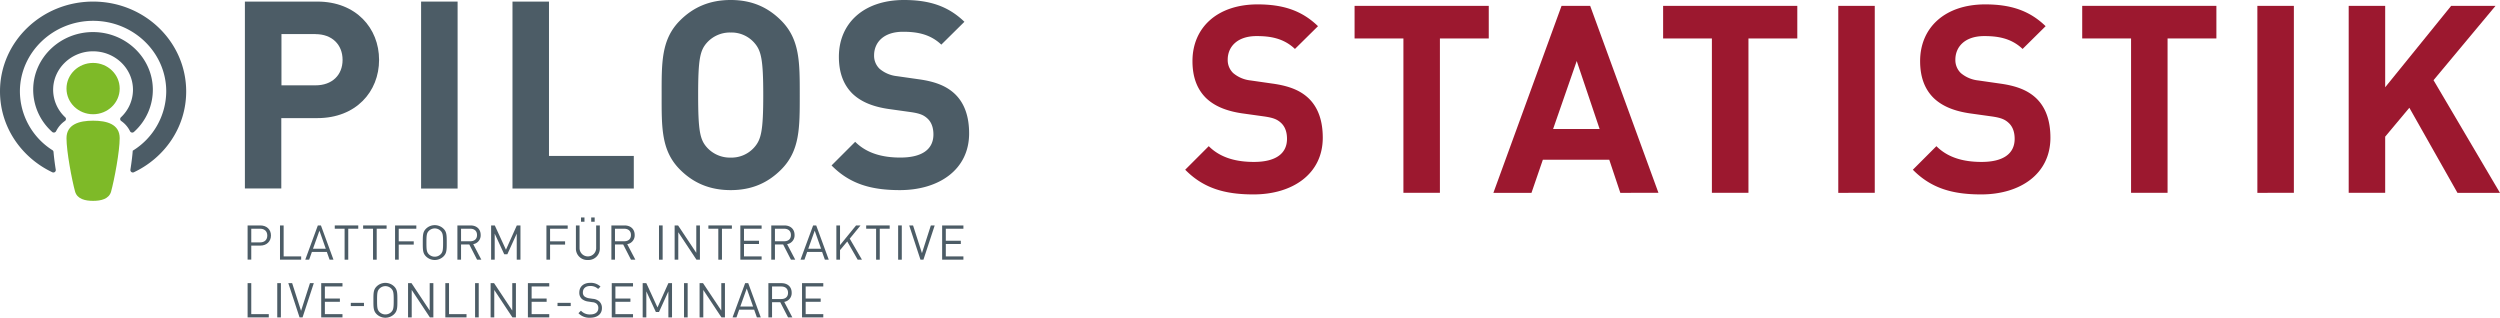 <svg xmlns="http://www.w3.org/2000/svg" viewBox="0 0 1247.16 158.5"><defs><style>.cls-1{fill:#4c5c66;}.cls-2{fill:#7eba28;}.cls-3{fill:#9c182f;}</style></defs><g id="Ebene_2" data-name="Ebene 2"><g id="Ebene_1-2" data-name="Ebene 1"><path class="cls-1" d="M158.33,77h-18v35.11H122.17V18.87h36.16c19.25,0,30.78,13.23,30.78,29.08S177.58,77,158.33,77Zm-.92-41.92h-17V60.65h17c8.25,0,13.49-5.1,13.49-12.7S165.66,35.11,157.41,35.11Z" transform="translate(0 -18.08)"/><path class="cls-1" d="M210.07,112.14V18.87h18.21v93.27Z" transform="translate(0 -18.08)"/><path class="cls-1" d="M255.66,112.14V18.87h18.21v77h42.31v16.25Z" transform="translate(0 -18.08)"/><path class="cls-1" d="M389.67,102.7c-6.55,6.55-14.54,10.22-25.15,10.22s-18.73-3.67-25.28-10.22c-9.43-9.43-9.17-21.09-9.17-37.2s-.26-27.77,9.17-37.2c6.55-6.55,14.67-10.22,25.28-10.22s18.6,3.67,25.15,10.22c9.43,9.43,9.3,21.09,9.3,37.2S399.1,93.27,389.67,102.7ZM376.18,39.3a15.15,15.15,0,0,0-11.66-5,15.44,15.44,0,0,0-11.79,5c-3.54,3.93-4.45,8.25-4.45,26.2s.91,22.27,4.45,26.2a15.44,15.44,0,0,0,11.79,5,15.15,15.15,0,0,0,11.66-5c3.54-3.93,4.58-8.25,4.58-26.2S379.72,43.23,376.18,39.3Z" transform="translate(0 -18.08)"/><path class="cls-1" d="M448.89,112.92c-14.15,0-24.89-3-34.06-12.31l11.79-11.79c5.89,5.89,13.88,7.86,22.53,7.86,10.74,0,16.5-4.06,16.5-11.53,0-3.27-.91-6-2.88-7.86s-3.93-2.62-8.25-3.27l-11.27-1.58c-8-1.17-13.88-3.66-18.07-7.72-4.46-4.46-6.69-10.48-6.69-18.34,0-16.64,12.32-28.3,32.49-28.3,12.84,0,22.14,3.14,30.13,10.87l-11.53,11.4c-5.89-5.63-13-6.42-19.12-6.42-9.7,0-14.41,5.37-14.41,11.79a9,9,0,0,0,2.75,6.68,16,16,0,0,0,8.64,3.67l11,1.57c8.51,1.18,13.88,3.54,17.81,7.21,5,4.71,7.21,11.52,7.21,19.78C483.47,102.7,468.4,112.92,448.89,112.92Z" transform="translate(0 -18.08)"/><path class="cls-1" d="M32.53,76.59a18.76,18.76,0,0,1-6-14.52c.43-9.94,8.79-18,19.09-18.38C57,43.27,66.34,52,66.34,62.87a18.88,18.88,0,0,1-6,13.72,1.18,1.18,0,0,0,.13,1.85,13.28,13.28,0,0,1,4.39,5.08,1.24,1.24,0,0,0,1.95.38,28.23,28.23,0,0,0,9.43-21.73c-.39-15.24-13.18-27.64-29-28.08-16.81-.46-30.68,12.62-30.68,28.78a28.21,28.21,0,0,0,9.45,21,1.26,1.26,0,0,0,2-.38,13.6,13.6,0,0,1,4.39-5.08,1.18,1.18,0,0,0,.13-1.83ZM46.44,18.87C20.77,18.87,0,38.91,0,63.67,0,81.68,10.91,96.8,26.06,104a1.22,1.22,0,0,0,1.76-1.26c-.5-3.1-.89-6.18-1.12-8.86a1.14,1.14,0,0,0-.56-.9A34.9,34.9,0,0,1,9.93,63.47c.15-19.26,16.46-34.94,36.41-35,20.17-.06,36.59,15.76,36.59,35.2A35,35,0,0,1,66.22,93.26c-.21,2.8-.64,6.12-1.16,9.44A1.23,1.23,0,0,0,66.82,104c15.11-7.14,26.06-22.24,26.06-40.29C92.88,38.91,72.11,18.87,46.44,18.87Z" transform="translate(0 -18.08)"/><g id="Ebene_2-2" data-name="Ebene 2"><path class="cls-2" d="M55.44,113.6c-1.06,3.8-5.1,4.68-9,4.68s-7.94-.88-9-4.68c-1.57-5.68-4.27-19.94-4.27-26.56,0-7,6.45-8.76,13.27-8.76S59.71,80,59.71,87c0,6.58-2.68,20.82-4.27,26.56Z" transform="translate(0 -18.08)"/><ellipse class="cls-2" cx="46.44" cy="44.19" rx="13.27" ry="12.8"/></g><path class="cls-1" d="M129.88,140.6h-4.53v7h-1.83V130.54h6.36c3.13,0,5.29,2,5.29,5S133,140.6,129.88,140.6Zm-.16-8.42h-4.37V139h4.37c2.13,0,3.62-1.15,3.62-3.41S131.85,132.18,129.72,132.18Z" transform="translate(0 -18.08)"/><path class="cls-1" d="M139.68,147.63V130.54h1.82V146h8.74v1.63Z" transform="translate(0 -18.08)"/><path class="cls-1" d="M164.42,147.63l-1.37-3.86h-7.46l-1.37,3.86h-1.94l6.28-17.09h1.54l6.26,17.09Zm-5.06-14.47-3.22,9h6.38Z" transform="translate(0 -18.08)"/><path class="cls-1" d="M173.73,132.18v15.45h-1.82V132.18H167v-1.64h11.72v1.64Z" transform="translate(0 -18.08)"/><path class="cls-1" d="M187.92,132.18v15.45h-1.83V132.18h-4.94v-1.64h11.71v1.64Z" transform="translate(0 -18.08)"/><path class="cls-1" d="M198.91,132.18v6.28h7.49v1.64h-7.49v7.53h-1.83V130.54h10.61v1.64Z" transform="translate(0 -18.08)"/><path class="cls-1" d="M221.25,146a6.24,6.24,0,0,1-8.73,0c-1.61-1.61-1.61-3.29-1.61-6.91s0-5.31,1.61-6.91a6.24,6.24,0,0,1,8.73,0c1.61,1.6,1.61,3.28,1.61,6.91S222.86,144.39,221.25,146Zm-1.41-12.74a4.16,4.16,0,0,0-5.91,0c-1.08,1.1-1.2,2.25-1.2,5.83s.12,4.73,1.2,5.83a4.19,4.19,0,0,0,5.91,0c1.08-1.1,1.2-2.26,1.2-5.83S220.92,134.36,219.84,133.26Z" transform="translate(0 -18.08)"/><path class="cls-1" d="M238,147.63l-3.88-7.58H230v7.58h-1.82V130.54h6.55c3,0,5.06,1.8,5.06,4.76a4.43,4.43,0,0,1-3.72,4.58l4.06,7.75Zm-3.43-15.45H230v6.26h4.56c2,0,3.41-1,3.41-3.12S236.56,132.18,234.57,132.18Z" transform="translate(0 -18.08)"/><path class="cls-1" d="M257.78,147.63v-13l-4.68,10.29h-1.56l-4.75-10.29v13H245V130.54h1.83l5.57,12.12,5.42-12.12h1.82v17.09Z" transform="translate(0 -18.08)"/><path class="cls-1" d="M274.41,132.18v6.28h7.49v1.64h-7.49v7.53h-1.82V130.54H283.2v1.64Z" transform="translate(0 -18.08)"/><path class="cls-1" d="M293.25,147.78A5.65,5.65,0,0,1,287.3,142V130.54h1.82v11.31a4.14,4.14,0,1,0,8.28,0V130.54h1.83V142A5.67,5.67,0,0,1,293.25,147.78Zm-3.41-19.08v-2.14h1.73v2.14Zm5.09,0v-2.14h1.73v2.14Z" transform="translate(0 -18.08)"/><path class="cls-1" d="M314.78,147.63l-3.89-7.58h-4.1v7.58H305V130.54h6.56c3,0,5.06,1.8,5.06,4.76a4.43,4.43,0,0,1-3.72,4.58l4.06,7.75Zm-3.43-15.45h-4.56v6.26h4.56c2,0,3.41-1,3.41-3.12S313.34,132.18,311.35,132.18Z" transform="translate(0 -18.08)"/><path class="cls-1" d="M328.75,147.63V130.54h1.82v17.09Z" transform="translate(0 -18.08)"/><path class="cls-1" d="M347.44,147.63l-9.07-13.7v13.7h-1.82V130.54h1.72l9.08,13.66V130.54h1.82v17.09Z" transform="translate(0 -18.08)"/><path class="cls-1" d="M360.16,132.18v15.45h-1.82V132.18h-4.95v-1.64h11.72v1.64Z" transform="translate(0 -18.08)"/><path class="cls-1" d="M369.33,147.63V130.54h10.61v1.64h-8.79v6h7.49v1.63h-7.49V146h8.79v1.63Z" transform="translate(0 -18.08)"/><path class="cls-1" d="M394.58,147.63l-3.89-7.58h-4.1v7.58h-1.83V130.54h6.55c3,0,5.07,1.8,5.07,4.76a4.43,4.43,0,0,1-3.72,4.58l4.06,7.75Zm-3.43-15.45h-4.56v6.26h4.56c2,0,3.41-1,3.41-3.12S393.14,132.18,391.15,132.18Z" transform="translate(0 -18.08)"/><path class="cls-1" d="M411.5,147.63l-1.37-3.86h-7.46l-1.37,3.86h-1.95l6.29-17.09h1.54l6.26,17.09Zm-5.07-14.47-3.21,9h6.38Z" transform="translate(0 -18.08)"/><path class="cls-1" d="M427.87,147.63l-5.21-9.09-3.6,4.32v4.77h-1.83V130.54h1.83v9.82l8-9.82h2.23l-5.38,6.6L430,147.63Z" transform="translate(0 -18.08)"/><path class="cls-1" d="M438.88,132.18v15.45h-1.82V132.18h-4.95v-1.64h11.72v1.64Z" transform="translate(0 -18.08)"/><path class="cls-1" d="M448.05,147.63V130.54h1.82v17.09Z" transform="translate(0 -18.08)"/><path class="cls-1" d="M460.67,147.63h-1.48l-5.62-17.09h1.92l4.44,13.83,4.44-13.83h1.92Z" transform="translate(0 -18.08)"/><path class="cls-1" d="M470,147.63V130.54h10.61v1.64h-8.78v6h7.49v1.63h-7.49V146h8.78v1.63Z" transform="translate(0 -18.08)"/><path class="cls-1" d="M123.52,176.43V159.34h1.83V174.8h8.74v1.63Z" transform="translate(0 -18.08)"/><path class="cls-1" d="M138.31,176.43V159.34h1.82v17.09Z" transform="translate(0 -18.08)"/><path class="cls-1" d="M150.93,176.43h-1.49l-5.61-17.09h1.92l4.44,13.83,4.44-13.83h1.92Z" transform="translate(0 -18.08)"/><path class="cls-1" d="M160.24,176.43V159.34h10.61V161h-8.78v6h7.49v1.63h-7.49v6.17h8.78v1.63Z" transform="translate(0 -18.08)"/><path class="cls-1" d="M175,170.77v-1.61h6.57v1.61Z" transform="translate(0 -18.08)"/><path class="cls-1" d="M196.63,174.8a6.25,6.25,0,0,1-8.74,0c-1.61-1.61-1.61-3.29-1.61-6.91s0-5.31,1.61-6.91a6.25,6.25,0,0,1,8.74,0c1.61,1.6,1.61,3.28,1.61,6.91S198.24,173.19,196.63,174.8Zm-1.42-12.74a4.15,4.15,0,0,0-5.9,0c-1.08,1.1-1.2,2.25-1.2,5.83s.12,4.73,1.2,5.83a4.18,4.18,0,0,0,5.9,0c1.08-1.1,1.2-2.26,1.2-5.83S196.29,163.16,195.21,162.06Z" transform="translate(0 -18.08)"/><path class="cls-1" d="M214.46,176.43l-9.07-13.7v13.7h-1.83V159.34h1.73L214.36,173V159.34h1.83v17.09Z" transform="translate(0 -18.08)"/><path class="cls-1" d="M222.16,176.43V159.34H224V174.8h8.73v1.63Z" transform="translate(0 -18.08)"/><path class="cls-1" d="M237,176.43V159.34h1.82v17.09Z" transform="translate(0 -18.08)"/><path class="cls-1" d="M255.64,176.43l-9.07-13.7v13.7h-1.82V159.34h1.73L255.55,173V159.34h1.82v17.09Z" transform="translate(0 -18.08)"/><path class="cls-1" d="M263.35,176.43V159.34H274V161h-8.79v6h7.49v1.63h-7.49v6.17H274v1.63Z" transform="translate(0 -18.08)"/><path class="cls-1" d="M278.13,170.77v-1.61h6.58v1.61Z" transform="translate(0 -18.08)"/><path class="cls-1" d="M294.43,176.58a7.45,7.45,0,0,1-5.86-2.26l1.25-1.25a5.84,5.84,0,0,0,4.66,1.87c2.49,0,4-1.17,4-3.16a2.77,2.77,0,0,0-.82-2.14,3.71,3.71,0,0,0-2.23-.82l-2-.31a6.25,6.25,0,0,1-3.15-1.29A4.07,4.07,0,0,1,289,164c0-2.9,2.08-4.82,5.47-4.82a6.88,6.88,0,0,1,5.09,1.87l-1.18,1.18a5.38,5.38,0,0,0-4-1.47c-2.28,0-3.6,1.28-3.6,3.17a2.5,2.5,0,0,0,.76,2,5,5,0,0,0,2.31.94l1.87.28a5.52,5.52,0,0,1,3.12,1.2,4.28,4.28,0,0,1,1.44,3.39C300.33,174.73,298,176.58,294.43,176.58Z" transform="translate(0 -18.08)"/><path class="cls-1" d="M305.18,176.43V159.34h10.61V161H307v6h7.49v1.63H307v6.17h8.79v1.63Z" transform="translate(0 -18.08)"/><path class="cls-1" d="M333.43,176.43v-13l-4.68,10.29h-1.56l-4.76-10.29v13h-1.82V159.34h1.82L328,171.46l5.43-12.12h1.82v17.09Z" transform="translate(0 -18.08)"/><path class="cls-1" d="M341.23,176.43V159.34h1.82v17.09Z" transform="translate(0 -18.08)"/><path class="cls-1" d="M359.92,176.43l-9.07-13.7v13.7H349V159.34h1.72L359.83,173V159.34h1.82v17.09Z" transform="translate(0 -18.08)"/><path class="cls-1" d="M377.59,176.43l-1.37-3.86h-7.47l-1.36,3.86h-1.95l6.29-17.09h1.54l6.26,17.09ZM372.52,162l-3.21,9h6.38Z" transform="translate(0 -18.08)"/><path class="cls-1" d="M393.14,176.43l-3.89-7.58h-4.1v7.58h-1.83V159.34h6.56c3,0,5.06,1.8,5.06,4.76a4.43,4.43,0,0,1-3.72,4.58l4.06,7.75ZM389.71,161h-4.56v6.26h4.56c2,0,3.41-1,3.41-3.12S391.7,161,389.71,161Z" transform="translate(0 -18.08)"/><path class="cls-1" d="M400.1,176.43V159.34h10.61V161h-8.79v6h7.49v1.63h-7.49v6.17h8.79v1.63Z" transform="translate(0 -18.08)"/><path class="cls-3" d="M625.31,115.07c-14.15,0-24.89-3-34.06-12.32L603,91c5.9,5.9,13.89,7.86,22.53,7.86,10.74,0,16.51-4.06,16.51-11.52,0-3.28-.92-6-2.88-7.86s-3.93-2.62-8.26-3.28l-11.26-1.57c-8-1.18-13.89-3.67-18.08-7.73-4.45-4.45-6.68-10.48-6.68-18.34,0-16.64,12.31-28.29,32.49-28.29,12.83,0,22.14,3.14,30.13,10.87L646,42.5c-5.9-5.64-13-6.42-19.13-6.42-9.69,0-14.41,5.37-14.41,11.79a9,9,0,0,0,2.75,6.68,16.06,16.06,0,0,0,8.65,3.66l11,1.58c8.52,1.18,13.89,3.53,17.82,7.2,5,4.72,7.2,11.53,7.2,19.78C659.89,104.85,644.83,115.07,625.31,115.07Z" transform="translate(0 -18.08)"/><path class="cls-3" d="M718.32,37.26v77H700.11v-77H675.75V21h66.94V37.26Z" transform="translate(0 -18.08)"/><path class="cls-3" d="M808.32,114.28l-5.51-16.5H769.67L764,114.28h-19L779,21h14.28l34.06,93.27ZM786.57,48.52,774.78,82.45H798Z" transform="translate(0 -18.08)"/><path class="cls-3" d="M872.24,37.26v77H854v-77H829.67V21h66.94V37.26Z" transform="translate(0 -18.08)"/><path class="cls-3" d="M917.05,114.28V21h18.2v93.27Z" transform="translate(0 -18.08)"/><path class="cls-3" d="M988.31,115.07c-14.15,0-24.89-3-34.06-12.32L966,91c5.89,5.9,13.88,7.86,22.53,7.86,10.74,0,16.51-4.06,16.51-11.52,0-3.28-.92-6-2.89-7.86s-3.93-2.62-8.25-3.28l-11.26-1.57c-8-1.18-13.89-3.67-18.08-7.73-4.46-4.45-6.68-10.48-6.68-18.34,0-16.64,12.31-28.29,32.48-28.29,12.84,0,22.14,3.14,30.13,10.87L1009,42.5c-5.9-5.64-13-6.42-19.13-6.42-9.69,0-14.41,5.37-14.41,11.79a9,9,0,0,0,2.75,6.68,16.06,16.06,0,0,0,8.65,3.66l11,1.58c8.52,1.18,13.89,3.53,17.82,7.2,5,4.72,7.2,11.53,7.2,19.78C1022.89,104.85,1007.83,115.07,988.31,115.07Z" transform="translate(0 -18.08)"/><path class="cls-3" d="M1081.32,37.26v77h-18.21v-77h-24.37V21h66.94V37.26Z" transform="translate(0 -18.08)"/><path class="cls-3" d="M1126.12,114.28V21h18.21v93.27Z" transform="translate(0 -18.08)"/><path class="cls-3" d="M1225.94,114.28l-24-42.44-12.06,14.41v28h-18.2V21h18.2V61.62L1222.8,21h22.13L1214,58.08l33.14,56.2Z" transform="translate(0 -18.08)"/></g></g></svg>